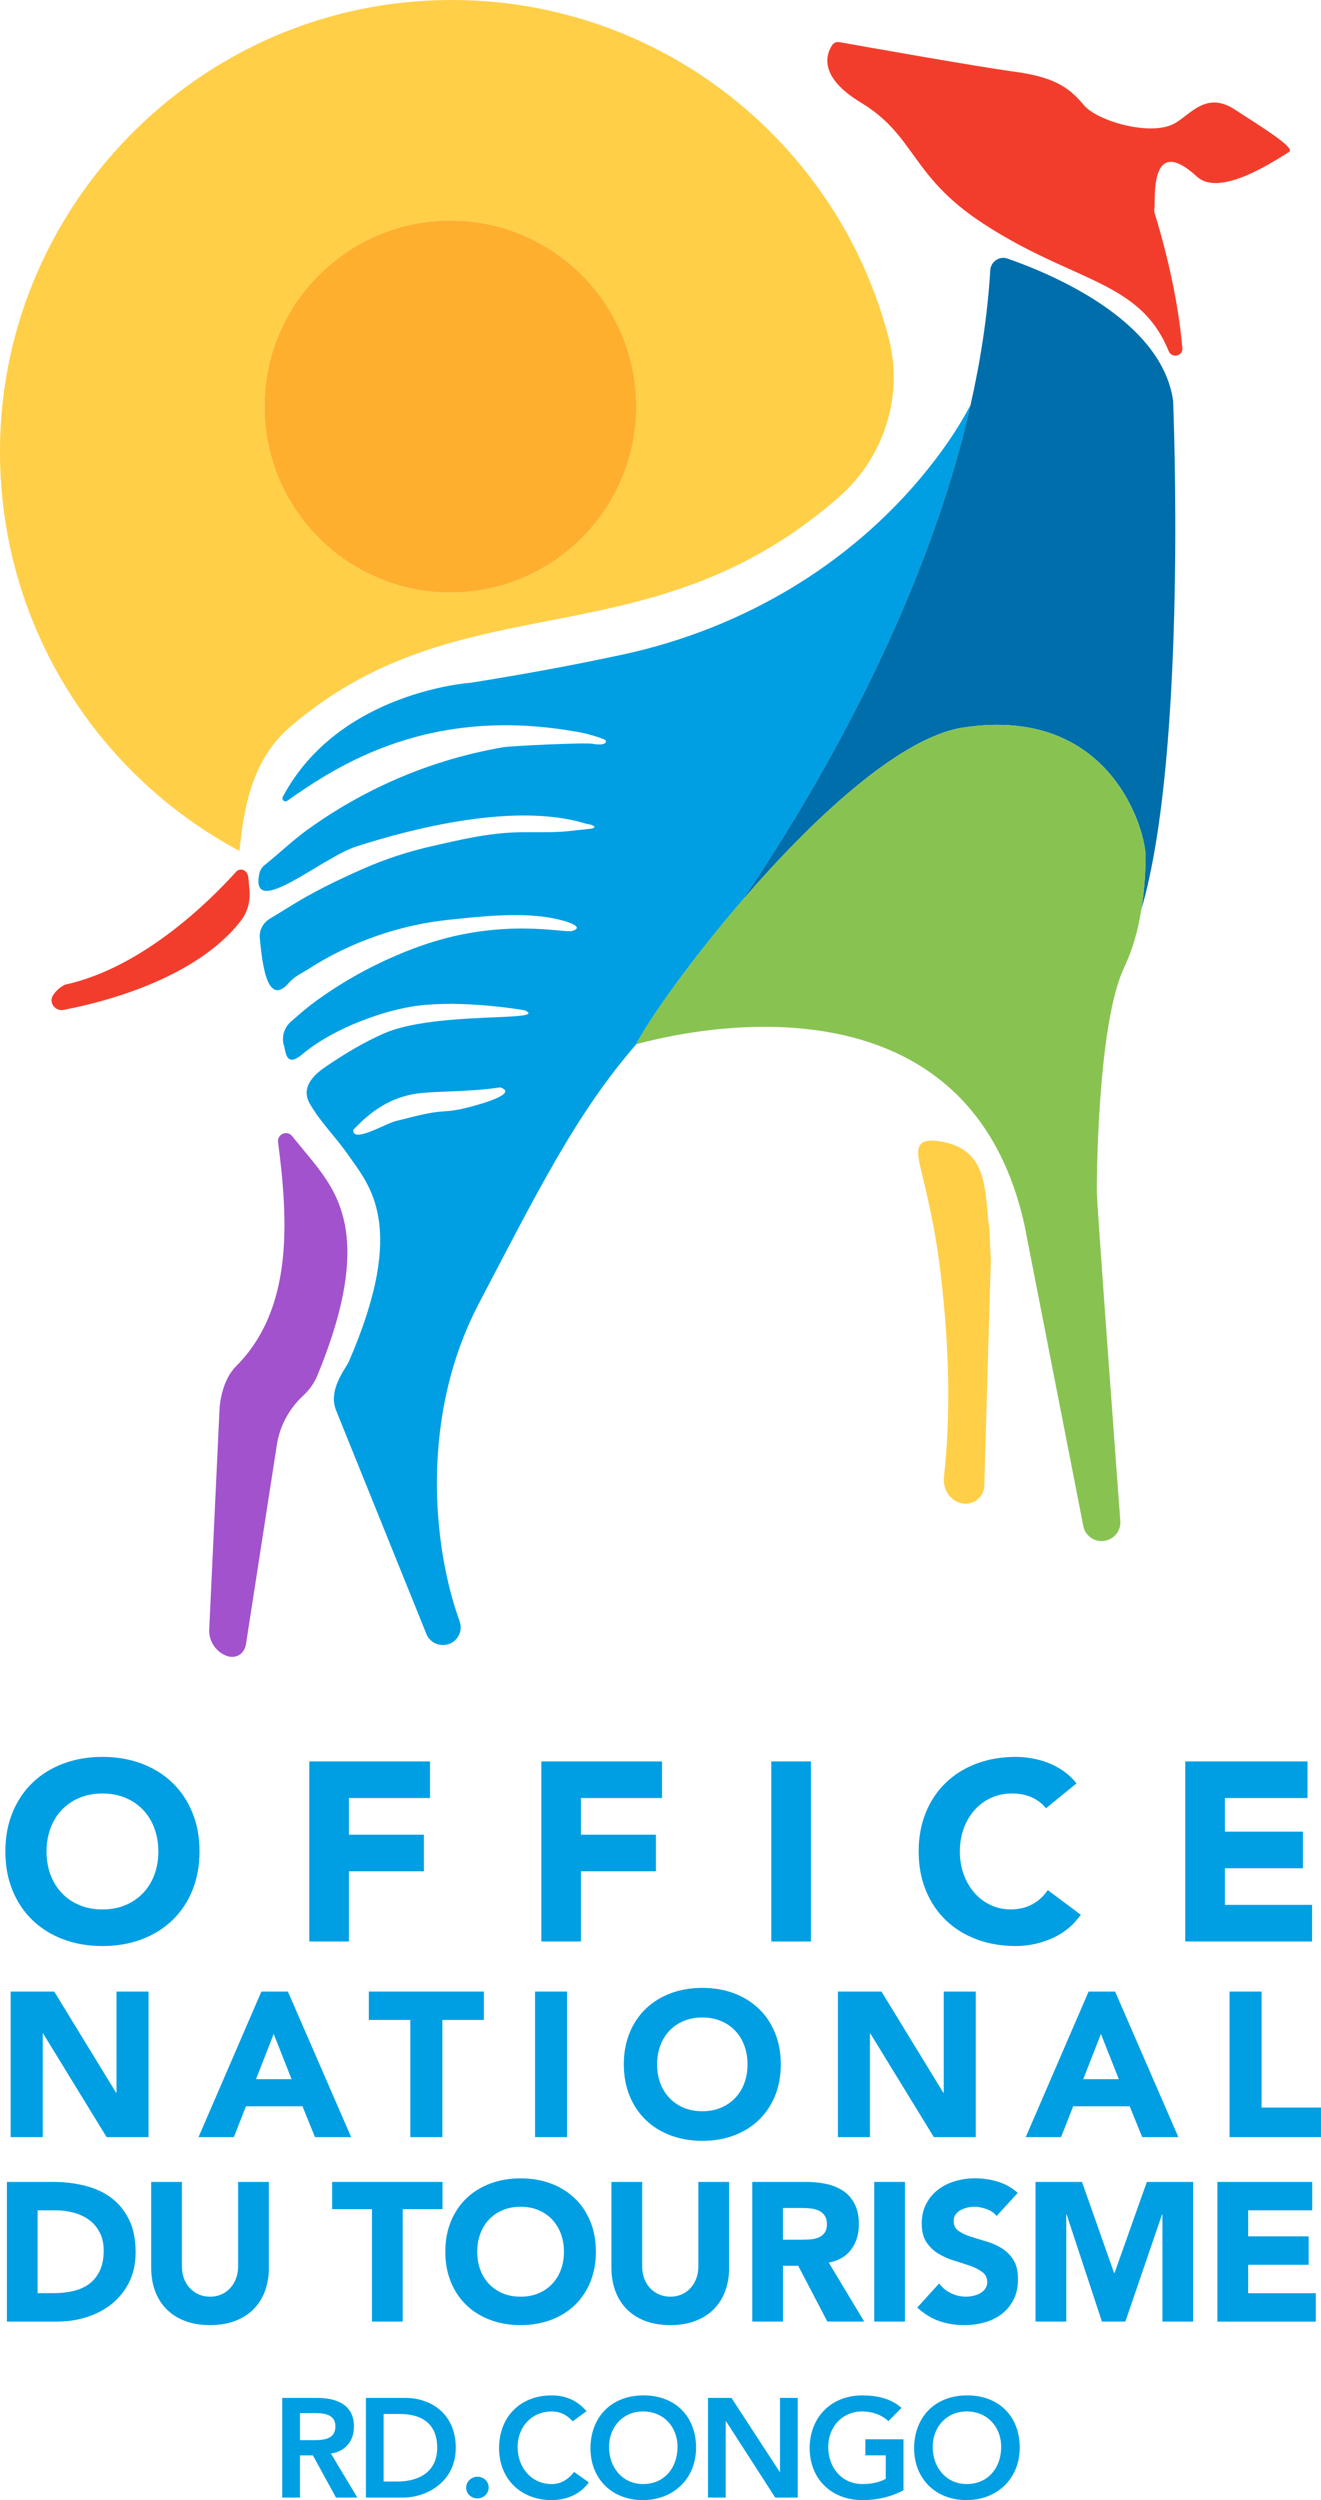 <?xml version="1.0" encoding="UTF-8"?>
<svg id="Calque_2" data-name="Calque 2" xmlns="http://www.w3.org/2000/svg" viewBox="0 0 590.37 1116.55">
  <defs>
    <style>
      .cls-1 {
        fill: #009fe3;
      }

      .cls-2 {
        fill: none;
      }

      .cls-3 {
        fill: #88c351;
      }

      .cls-4 {
        fill: #006eab;
      }

      .cls-5 {
        fill: #f33d2c;
      }

      .cls-6 {
        fill: #ffaf2e;
      }

      .cls-7 {
        fill: #ffcf48;
      }

      .cls-8 {
        fill: #a252cc;
      }
    </style>
  </defs>
  <g id="Calque_1-2" data-name="Calque 1">
    <g>
      <g>
        <path class="cls-2" d="M223.52,485.6c-7.08,1.15-14.36,1.49-21.64,1.79-4.21.15-8.42.34-12.58.64-12.29.99-22,6.49-31.41,16.55-.41,6.19,14.32-2.79,19.03-3.92,10.35-2.58,15.28-3.95,21.03-4.29,3.42-.2,6.88-.7,10.25-1.54,5.55-1.38,24.04-6.34,15.32-9.22Z"/>
        <path class="cls-7" d="M107.02,380.03c1.78-17.07,4.82-40.01,22.37-55.16,77.21-66.66,159.88-28.03,245.48-102.81.06-.05.12-.1.18-.16,19.92-17.51,28.83-44.85,22.22-70.54C373.45,58.75,285.76-7.58,184.96.7,83.57,9.03,3.35,93.38.11,195.06c-2.57,80.38,41.59,150.14,106.92,184.97ZM201.26,98.49c45.88,0,83.07,37.19,83.07,83.07s-37.19,83.07-83.07,83.07-83.07-37.19-83.07-83.07,37.19-83.07,83.07-83.07Z"/>
        <path class="cls-8" d="M142.16,521.66c-2.77-3.67-7.33-8.96-11.61-14.27-2.24-2.78-6.75-.87-6.28,2.68,4.67,35.81,6.65,74.68-18.78,100.11-6.12,6.12-7.28,16.46-7.38,19.18l-4.61,98.4c-.2,4.94,2.65,9.5,7.17,11.51,4.37,1.94,8.55-.33,9.27-5.06l13.8-89c1.28-8.33,5.45-16.1,11.93-22.09h0c2.64-2.45,4.77-5.44,6.15-8.77,23.59-57.1,11.11-78.37.33-92.69Z"/>
        <path class="cls-5" d="M107.7,411.14c3.03-3.9,4.26-8.89,3.79-13.81l-.49-5.34c-.33-3.54-3.69-4.66-5.51-2.63-11.33,12.57-41.6,42.85-76.46,50.4,0,0-3.31,1.47-5.4,4.85-1.94,3.15,1.02,7.09,4.66,6.42,16-3,58.77-13.25,79.4-39.88Z"/>
        <path class="cls-5" d="M552.01,49.02c-13.47-8.93-20.49,3.06-27.92,6.53-10.94,5.11-33.7-1.57-39.59-8.48-5.89-6.9-11.81-12.45-30.64-14.98-16.91-2.27-68.45-11.44-78.79-13.29-1.21-.21-2.42.26-3.11,1.28-2.6,3.82-6.61,14.03,12.72,25.69,24.57,14.82,22.11,32.66,54.32,53.82,40.62,26.67,70.33,25.32,83.3,57.23,1.38,3.39,6.44,2.24,6.12-1.41-1.3-14.66-4.64-34.88-12.43-60.34-.15-.5-.19-1.01-.09-1.52.67-3.45-2.73-34.6,19.09-14.62,9.96,9.12,33.47-6.28,41.19-11.13,3.07-1.93-15.88-13.28-24.17-18.78Z"/>
        <circle class="cls-6" cx="201.26" cy="181.56" r="83.07"/>
        <path class="cls-7" d="M417.3,509.42c-8.6-.47-7.63,5.24-5.47,14.03,3.33,13.59,6.22,26.89,7.99,40.87,3.98,31.44,5.51,63.65,2.06,95.21-.46,4.19,1.29,8.44,4.88,10.64,5.99,3.67,12.66-.31,13.13-6.32l2.92-101.14c-.22-4.55-.43-9.09-.65-13.64-2.26-16.63,0-35.13-20.9-39.13-1.51-.29-2.83-.46-3.97-.52Z"/>
        <path class="cls-1" d="M433.74,180.87c-3.98,7.59-9.13,15.73-15.73,24.36-34.48,45.24-84.92,75.47-140.5,87.27-20.65,4.43-42.98,8.59-67.2,12.43,0,0-58.89,3.84-83.92,50.93-.68,1.27.81,2.62,1.99,1.76,22.37-15.68,64.17-43.52,132.46-30.23.95.14,9.72,2.58,9.9,3.34.63,2.53-5.11,1.63-5.92,1.45-2.85-.63-36.15.9-39.95,1.54-8.86,1.54-17.67,3.62-26.26,6.28-21.96,6.78-42.66,17.17-61.28,30.6-6.82,4.97-12.79,10.76-19.07,15.73-1.22.99-2.12,2.44-2.4,4.02-4.11,20.74,28.06-7.46,43.48-12.34,24.95-8,70.55-19.75,102.05-10.3,1.45.45,3.3.41,4.38,1.58-.72.99-2.17.77-3.3.99-1.94.27-3.89.36-5.83.63-6.91.9-13.87.77-20.88.77-1.49,0-3.03,0-4.52.05-12.79.27-25.58,3.3-37.92,6.1-10.62,2.4-20.97,5.74-30.91,10.12-12.07,5.33-22.69,10.48-33.71,17.4-2.58,1.58-5.33,3.3-8.13,4.97-3.03,1.81-4.79,5.15-4.47,8.63.86,8.32,2.67,31.45,12.74,20.29,3.12-3.48,5.24-4.07,9.26-6.64,18.57-11.93,40.58-19.52,62.09-21.78,11.66-1.22,23.46-2.53,35.21-2.03,5.42.23,10.76.9,16,2.3,2.08.54,10.17,2.98,4.25,4.7-3.52,1.04-31.77-6.33-68.6,7-13.42,4.88-26.3,11.25-38.23,19.03-2.44,1.58-4.88,3.3-7.32,5.02-3.75,2.71-7.19,5.69-10.58,8.63-.36.27-.63.59-.99.86-3.07,2.76-4.25,7.05-2.94,10.98.68,1.99.68,9.67,7.82,3.75,8.5-7.05,18.76-12.25,29.29-16.09,8.68-3.21,17.72-5.56,26.66-6.24,20.61-1.67,43.79,2.49,43.79,2.49,11.43,5.2-39.77.27-62.82,10.26-8.59,3.75-17.4,8.9-26.62,15.23-11.66,8-7.77,14.55-5.97,17.35,4.7,7.77,11.3,14.28,16.54,21.83,9.26,13.38,26.66,31.27.23,92.19-1.45,3.3-9.72,12.88-5.51,22.28l40.18,99.42c1.18,2.98,4.16,4.93,7.37,4.88h.18c5.42-.05,9.13-5.47,7.28-10.58-12.07-33.26-17.81-91.56,8.59-141.91,26.35-50.25,43.48-84.87,70.41-115.87-.05.05-.09.05-.09.05,6.24-11.8,24.58-37.78,47.5-64.31,30.28-44.61,81.08-129.16,101.95-221.17ZM208.19,494.83c-3.34.86-6.82,1.36-10.26,1.54-5.74.36-10.67,1.72-21.01,4.29-4.7,1.13-19.43,10.12-19.03,3.93,9.4-10.08,19.12-15.55,31.41-16.54,4.16-.32,8.36-.5,12.56-.63,7.28-.32,14.6-.68,21.65-1.81,8.72,2.89-9.76,7.82-15.32,9.22Z"/>
        <path class="cls-4" d="M510.08,406.16c1.27-7.59,1.81-15.46,1.9-23.5.18-11.25-15.23-67.79-81.39-57.76-28.61,4.29-67.83,41.26-98.79,77.14,30.28-44.61,81.08-129.16,101.95-221.17,4.47-19.79,7.59-39.95,8.81-60.15.23-3.84,4.02-6.51,7.68-5.24,19.03,6.6,68.87,27.12,74.03,63.45,0,0,6.55,156.41-14.19,227.23Z"/>
        <path class="cls-3" d="M511.97,382.66c-.09,8.04-.63,15.91-1.9,23.5-1.4,9.17-3.89,17.9-7.73,26.08-12.25,25.94-12.16,99.2-12.16,99.2-.54-.59,10.48,147.55,10.48,147.55.5,4.61-2.85,8.72-7.46,9.22-4.34.45-8.32-2.49-9.08-6.78l-26.3-134.45c-27.66-124.28-169.52-81.39-173.4-80.67h-.05s-.09.05-.09.05c6.24-11.8,24.58-37.78,47.5-64.31,30.96-35.88,70.18-72.85,98.79-77.14,66.16-10.03,81.57,46.5,81.39,57.76Z"/>
      </g>
      <g>
        <g>
          <path class="cls-1" d="M3.09,974.45h20.61c4.99,0,9.74.56,14.23,1.67,4.49,1.12,8.41,2.92,11.76,5.42,3.35,2.5,6,5.74,7.97,9.74,1.97,3.99,2.95,8.84,2.95,14.53,0,5.05-.95,9.5-2.86,13.35-1.91,3.85-4.48,7.08-7.71,9.69-3.23,2.61-6.96,4.6-11.19,5.95-4.23,1.35-8.66,2.03-13.3,2.03H3.09v-62.37ZM16.84,1024.13h7.13c3.17,0,6.12-.32,8.85-.97,2.73-.64,5.09-1.72,7.09-3.21,2-1.5,3.57-3.47,4.71-5.9,1.15-2.44,1.72-5.42,1.72-8.94,0-3.05-.57-5.71-1.72-7.97-1.14-2.26-2.69-4.13-4.63-5.59-1.94-1.47-4.21-2.57-6.83-3.3-2.61-.73-5.36-1.1-8.24-1.1h-8.1v37Z"/>
          <path class="cls-1" d="M120.17,1012.77c0,3.7-.56,7.11-1.68,10.22-1.12,3.11-2.77,5.81-4.98,8.1-2.2,2.29-4.95,4.08-8.24,5.37-3.29,1.29-7.08,1.94-11.36,1.94s-8.16-.65-11.45-1.94c-3.29-1.29-6.03-3.08-8.24-5.37-2.2-2.29-3.86-4.99-4.98-8.1-1.12-3.11-1.67-6.52-1.67-10.22v-38.32h13.74v37.79c0,1.94.31,3.73.92,5.37.62,1.64,1.48,3.07,2.6,4.27,1.12,1.21,2.45,2.14,4.01,2.82,1.55.68,3.24,1.01,5.06,1.01s3.49-.34,5.02-1.01c1.53-.67,2.85-1.61,3.96-2.82,1.12-1.2,1.98-2.63,2.6-4.27.62-1.64.93-3.44.93-5.37v-37.79h13.74v38.32Z"/>
          <path class="cls-1" d="M166.24,986.61h-17.8v-12.16h49.33v12.16h-17.8v50.21h-13.74v-50.21Z"/>
          <path class="cls-1" d="M199.01,1005.63c0-4.99.84-9.51,2.51-13.57,1.68-4.05,4.01-7.5,7-10.35,3-2.85,6.55-5.04,10.66-6.56,4.11-1.53,8.6-2.29,13.48-2.29s9.37.76,13.48,2.29c4.11,1.53,7.66,3.71,10.66,6.56,3,2.85,5.33,6.3,7,10.35,1.68,4.05,2.51,8.58,2.51,13.57s-.84,9.51-2.51,13.57c-1.67,4.05-4.01,7.5-7,10.35-3,2.85-6.55,5.04-10.66,6.56-4.11,1.53-8.6,2.29-13.48,2.29s-9.37-.76-13.48-2.29c-4.11-1.53-7.67-3.71-10.66-6.56-2.99-2.85-5.33-6.3-7-10.35-1.67-4.05-2.51-8.57-2.51-13.57ZM213.28,1005.63c0,2.94.45,5.63,1.36,8.06.91,2.44,2.22,4.55,3.92,6.34,1.7,1.79,3.75,3.19,6.12,4.18,2.38,1,5.04,1.5,7.97,1.5s5.59-.5,7.97-1.5c2.38-1,4.42-2.39,6.12-4.18,1.7-1.79,3.01-3.9,3.92-6.34.91-2.44,1.37-5.13,1.37-8.06s-.46-5.55-1.37-8.02c-.91-2.47-2.22-4.59-3.92-6.39-1.7-1.79-3.74-3.19-6.12-4.18-2.38-1-5.04-1.5-7.97-1.5s-5.59.5-7.97,1.5c-2.38,1-4.42,2.39-6.12,4.18-1.7,1.79-3.01,3.92-3.92,6.39-.91,2.47-1.36,5.14-1.36,8.02Z"/>
          <path class="cls-1" d="M325.86,1012.77c0,3.7-.56,7.11-1.68,10.22-1.12,3.11-2.77,5.81-4.98,8.1-2.2,2.29-4.95,4.08-8.24,5.37-3.29,1.29-7.08,1.94-11.36,1.94s-8.16-.65-11.45-1.94c-3.29-1.29-6.03-3.08-8.24-5.37-2.2-2.29-3.86-4.99-4.98-8.1-1.12-3.11-1.67-6.52-1.67-10.22v-38.32h13.74v37.79c0,1.94.31,3.73.92,5.37.62,1.64,1.48,3.07,2.6,4.27,1.12,1.21,2.45,2.14,4.01,2.82,1.55.68,3.24,1.01,5.06,1.01s3.49-.34,5.02-1.01c1.53-.67,2.85-1.61,3.96-2.82,1.12-1.2,1.98-2.63,2.6-4.27.62-1.64.93-3.44.93-5.37v-37.79h13.74v38.32Z"/>
          <path class="cls-1" d="M336.17,974.45h24.14c3.17,0,6.18.31,9.03.92,2.85.62,5.34,1.65,7.49,3.08,2.14,1.44,3.85,3.38,5.11,5.82,1.26,2.44,1.9,5.48,1.9,9.12,0,4.4-1.15,8.15-3.43,11.23-2.29,3.08-5.64,5.04-10.04,5.86l15.86,26.34h-16.47l-13.04-24.93h-6.78v24.93h-13.74v-62.37ZM349.91,1000.26h8.1c1.23,0,2.54-.05,3.92-.13s2.63-.35,3.75-.79c1.11-.44,2.04-1.13,2.77-2.07.73-.94,1.1-2.26,1.1-3.96,0-1.59-.32-2.85-.97-3.79-.65-.94-1.47-1.66-2.47-2.16-1-.5-2.14-.84-3.43-1.01-1.29-.18-2.56-.26-3.79-.26h-8.98v14.18Z"/>
          <path class="cls-1" d="M390.7,974.45h13.74v62.37h-13.74v-62.37Z"/>
          <path class="cls-1" d="M445.41,989.69c-1.12-1.41-2.63-2.45-4.54-3.13-1.91-.67-3.71-1.01-5.42-1.01-1,0-2.03.12-3.08.35-1.06.24-2.05.6-2.99,1.1-.94.5-1.71,1.16-2.29,1.98-.59.82-.88,1.82-.88,3,0,1.88.71,3.32,2.12,4.31,1.41,1,3.18,1.85,5.33,2.56,2.14.71,4.45,1.41,6.92,2.11,2.47.71,4.77,1.71,6.92,3,2.14,1.29,3.92,3.02,5.33,5.2,1.41,2.17,2.12,5.08,2.12,8.72s-.65,6.49-1.94,9.07c-1.29,2.59-3.04,4.73-5.24,6.43-2.2,1.7-4.76,2.97-7.67,3.79-2.91.82-5.98,1.23-9.2,1.23-4.05,0-7.81-.62-11.28-1.85-3.47-1.23-6.7-3.23-9.69-5.99l9.78-10.75c1.41,1.88,3.19,3.33,5.33,4.36,2.14,1.03,4.36,1.54,6.65,1.54,1.11,0,2.24-.13,3.39-.4,1.14-.26,2.17-.66,3.08-1.19.91-.53,1.64-1.2,2.2-2.03.56-.82.84-1.79.84-2.91,0-1.88-.72-3.36-2.16-4.45-1.44-1.09-3.25-2.01-5.42-2.78-2.17-.76-4.52-1.53-7.05-2.29-2.53-.76-4.88-1.79-7.05-3.08-2.18-1.29-3.98-2.99-5.42-5.11-1.44-2.11-2.16-4.9-2.16-8.37s.66-6.28,1.98-8.81c1.32-2.52,3.08-4.64,5.28-6.34,2.2-1.7,4.74-2.98,7.62-3.83,2.88-.85,5.84-1.28,8.9-1.28,3.52,0,6.93.5,10.22,1.5,3.29,1,6.25,2.67,8.9,5.02l-9.42,10.31Z"/>
          <path class="cls-1" d="M462.76,974.45h20.79l14.36,40.7h.18l14.45-40.7h20.7v62.37h-13.74v-47.83h-.18l-16.38,47.83h-10.48l-15.77-47.83h-.17v47.83h-13.74v-62.37Z"/>
          <path class="cls-1" d="M544.07,974.45h42.37v12.69h-28.63v11.63h27.04v12.69h-27.04v12.69h30.22v12.69h-43.96v-62.37Z"/>
        </g>
        <g>
          <path class="cls-1" d="M126.14,1115.42v-44.5h15.71c8.55,0,16.34,3.02,16.34,12.76,0,6.66-4.02,11.18-10.31,12.07l11.82,19.67h-9.55l-10.31-18.85h-5.78v18.85h-7.92ZM134.06,1089.77h6.54c4.53,0,9.3-.63,9.3-6.16,0-5.09-4.59-5.91-8.74-5.91h-7.1v12.07Z"/>
          <path class="cls-1" d="M181.25,1070.92c11.5,0,22.44,7.29,22.44,22.25,0,15.77-13.7,22.25-23.38,22.25h-16.78v-44.5h17.72ZM177.67,1108.25c9.49,0,17.72-4.27,17.72-15.08s-6.98-15.08-16.66-15.08h-7.29v30.17h6.22Z"/>
          <path class="cls-1" d="M218.39,1110.89c0,2.77-2.32,4.9-5.03,4.9s-5.03-2.08-5.03-4.78,2.32-4.9,5.03-4.9,5.03,2.01,5.03,4.78Z"/>
          <path class="cls-1" d="M262.13,1076.83l-6.16,4.53c-2.58-2.77-5.47-4.4-9.37-4.4-9.11,0-15.27,7.04-15.27,15.9s5.91,16.53,15.27,16.53c4.21,0,7.48-2.2,9.99-5.41l6.54,4.65c-3.83,5.41-10.06,7.92-16.59,7.92-13.7,0-23.5-9.37-23.5-23.19s9.3-23.57,23.5-23.57c6.35,0,11.38,2.26,15.59,7.04Z"/>
          <path class="cls-1" d="M287.26,1116.55c-13.7,0-23.38-9.43-23.38-23.19,0-12.82,8.3-23.57,23.82-23.57,14.08,0,23.38,9.43,23.38,23.32s-10.12,23.44-23.82,23.44ZM287.45,1109.38c9.61,0,15.34-7.48,15.34-16.53s-6.28-15.9-15.4-15.9-15.21,7.1-15.21,15.9,5.72,16.53,15.27,16.53Z"/>
          <path class="cls-1" d="M316.41,1115.42v-44.5h10.5l21.56,33.06h.12v-33.06h7.92v44.5h-10.06l-22-34.13h-.12v34.13h-7.92Z"/>
          <path class="cls-1" d="M402.89,1075.38l-5.85,5.91c-3.02-2.89-7.48-4.34-11.63-4.34-9.11,0-15.27,7.04-15.27,15.9s5.78,16.53,15.34,16.53c3.33,0,7.23-.56,10.37-2.32v-10.5h-9.11v-7.16h17.03v22.75c-5.91,3.14-12.13,4.4-18.35,4.4-13.83,0-23.57-9.43-23.57-23.19s9.55-23.57,23.57-23.57c6.16,0,12.76,1.32,17.47,5.59Z"/>
          <path class="cls-1" d="M431.91,1116.55c-13.7,0-23.38-9.43-23.38-23.19,0-12.82,8.3-23.57,23.82-23.57,14.08,0,23.38,9.43,23.38,23.32s-10.12,23.44-23.82,23.44ZM432.1,1109.38c9.61,0,15.34-7.48,15.34-16.53s-6.28-15.9-15.4-15.9-15.21,7.1-15.21,15.9,5.72,16.53,15.27,16.53Z"/>
        </g>
        <g>
          <path class="cls-1" d="M4.77,889.44h19.47l27.64,45.18h.18v-45.18h14.32v65.01h-18.73l-28.37-46.28h-.18v46.28H4.77v-65.01Z"/>
          <path class="cls-1" d="M116.81,889.44h11.85l28.28,65.01h-16.16l-5.6-13.78h-25.25l-5.42,13.78h-15.79l28.1-65.01ZM122.32,908.36l-7.9,20.2h15.89l-7.99-20.2Z"/>
          <path class="cls-1" d="M183.38,902.11h-18.55v-12.67h51.42v12.67h-18.55v52.34h-14.32v-52.34Z"/>
          <path class="cls-1" d="M239.12,889.44h14.32v65.01h-14.32v-65.01Z"/>
          <path class="cls-1" d="M278.79,921.95c0-5.2.87-9.92,2.62-14.14,1.74-4.22,4.18-7.82,7.3-10.79,3.12-2.97,6.83-5.25,11.11-6.84,4.28-1.59,8.97-2.39,14.05-2.39s9.77.8,14.05,2.39c4.29,1.59,7.99,3.87,11.11,6.84,3.12,2.97,5.56,6.57,7.3,10.79,1.74,4.23,2.62,8.94,2.62,14.14s-.87,9.92-2.62,14.14c-1.74,4.22-4.18,7.82-7.3,10.79-3.12,2.97-6.83,5.25-11.11,6.84-4.28,1.59-8.97,2.39-14.05,2.39s-9.76-.8-14.05-2.39c-4.29-1.59-7.99-3.87-11.11-6.84-3.12-2.97-5.56-6.57-7.3-10.79-1.74-4.23-2.62-8.94-2.62-14.14ZM293.67,921.95c0,3.06.47,5.86,1.42,8.4.95,2.54,2.31,4.75,4.09,6.61,1.78,1.87,3.9,3.32,6.38,4.36,2.48,1.04,5.25,1.56,8.31,1.56s5.83-.52,8.31-1.56c2.48-1.04,4.61-2.49,6.38-4.36s3.14-4.07,4.09-6.61c.95-2.54,1.42-5.34,1.42-8.4s-.47-5.78-1.42-8.36c-.95-2.57-2.31-4.79-4.09-6.66s-3.9-3.32-6.38-4.36c-2.48-1.04-5.25-1.56-8.31-1.56s-5.83.52-8.31,1.56c-2.48,1.04-4.61,2.49-6.38,4.36-1.78,1.87-3.14,4.09-4.09,6.66-.95,2.57-1.42,5.36-1.42,8.36Z"/>
          <path class="cls-1" d="M374.47,889.44h19.47l27.64,45.18h.18v-45.18h14.32v65.01h-18.73l-28.37-46.28h-.18v46.28h-14.33v-65.01Z"/>
          <path class="cls-1" d="M486.5,889.44h11.85l28.28,65.01h-16.16l-5.6-13.78h-25.25l-5.42,13.78h-15.79l28.1-65.01ZM492.02,908.36l-7.9,20.2h15.89l-7.99-20.2Z"/>
          <path class="cls-1" d="M549.5,889.44h14.32v51.79h26.54v13.22h-40.87v-65.01Z"/>
        </g>
        <g>
          <path class="cls-1" d="M2.4,826.87c0-6.44,1.08-12.27,3.24-17.49,2.16-5.23,5.17-9.67,9.03-13.34,3.86-3.67,8.44-6.49,13.74-8.46,5.3-1.97,11.09-2.95,17.37-2.95s12.08.99,17.38,2.95c5.3,1.97,9.88,4.79,13.74,8.46,3.86,3.67,6.87,8.12,9.03,13.34,2.16,5.22,3.23,11.05,3.23,17.49s-1.08,12.26-3.23,17.49c-2.16,5.22-5.17,9.67-9.03,13.34-3.86,3.67-8.44,6.49-13.74,8.46-5.3,1.97-11.09,2.95-17.38,2.95s-12.08-.99-17.37-2.95c-5.3-1.97-9.88-4.79-13.74-8.46-3.86-3.67-6.87-8.12-9.03-13.34-2.16-5.23-3.24-11.05-3.24-17.49ZM20.8,826.87c0,3.79.59,7.25,1.76,10.39,1.17,3.15,2.86,5.87,5.05,8.18,2.19,2.31,4.83,4.11,7.89,5.39,3.07,1.29,6.49,1.93,10.28,1.93s7.21-.64,10.28-1.93c3.07-1.29,5.7-3.08,7.89-5.39,2.2-2.31,3.88-5.03,5.05-8.18,1.17-3.14,1.76-6.6,1.76-10.39s-.59-7.16-1.76-10.34c-1.17-3.18-2.86-5.92-5.05-8.23-2.2-2.31-4.83-4.11-7.89-5.39-3.07-1.29-6.49-1.93-10.28-1.93s-7.21.65-10.28,1.93c-3.07,1.29-5.7,3.09-7.89,5.39-2.2,2.31-3.88,5.05-5.05,8.23-1.17,3.18-1.76,6.63-1.76,10.34Z"/>
          <path class="cls-1" d="M138.23,786.67h53.95v16.35h-36.23v16.36h33.5v16.35h-33.5v31.35h-17.72v-80.41Z"/>
          <path class="cls-1" d="M241.92,786.67h53.95v16.35h-36.23v16.36h33.5v16.35h-33.5v31.35h-17.72v-80.41Z"/>
          <path class="cls-1" d="M344.7,786.67h17.72v80.41h-17.72v-80.41Z"/>
          <path class="cls-1" d="M467.47,807.56c-1.74-2.12-3.88-3.75-6.42-4.88-2.54-1.14-5.47-1.71-8.8-1.71s-6.42.65-9.26,1.93c-2.84,1.29-5.3,3.09-7.38,5.39-2.08,2.31-3.71,5.05-4.88,8.23-1.17,3.18-1.76,6.63-1.76,10.34s.59,7.25,1.76,10.39c1.17,3.15,2.78,5.87,4.83,8.18,2.04,2.31,4.45,4.11,7.21,5.39,2.76,1.29,5.73,1.93,8.91,1.93,3.64,0,6.85-.76,9.65-2.27,2.8-1.51,5.11-3.63,6.93-6.36l14.76,11.02c-3.41,4.77-7.72,8.29-12.95,10.56-5.23,2.27-10.6,3.41-16.13,3.41-6.28,0-12.08-.99-17.37-2.95-5.3-1.97-9.88-4.79-13.74-8.46-3.86-3.67-6.87-8.12-9.03-13.34-2.16-5.23-3.24-11.05-3.24-17.49s1.08-12.27,3.24-17.49c2.16-5.23,5.17-9.67,9.03-13.34,3.86-3.67,8.44-6.49,13.74-8.46,5.3-1.97,11.09-2.95,17.37-2.95,2.27,0,4.64.21,7.1.63,2.46.42,4.88,1.08,7.27,1.99,2.39.91,4.67,2.12,6.87,3.64,2.2,1.52,4.16,3.37,5.91,5.57l-13.63,11.13Z"/>
          <path class="cls-1" d="M529.71,786.67h54.63v16.35h-36.91v14.99h34.86v16.36h-34.86v16.35h38.95v16.35h-56.67v-80.41Z"/>
        </g>
      </g>
    </g>
  </g>
</svg>